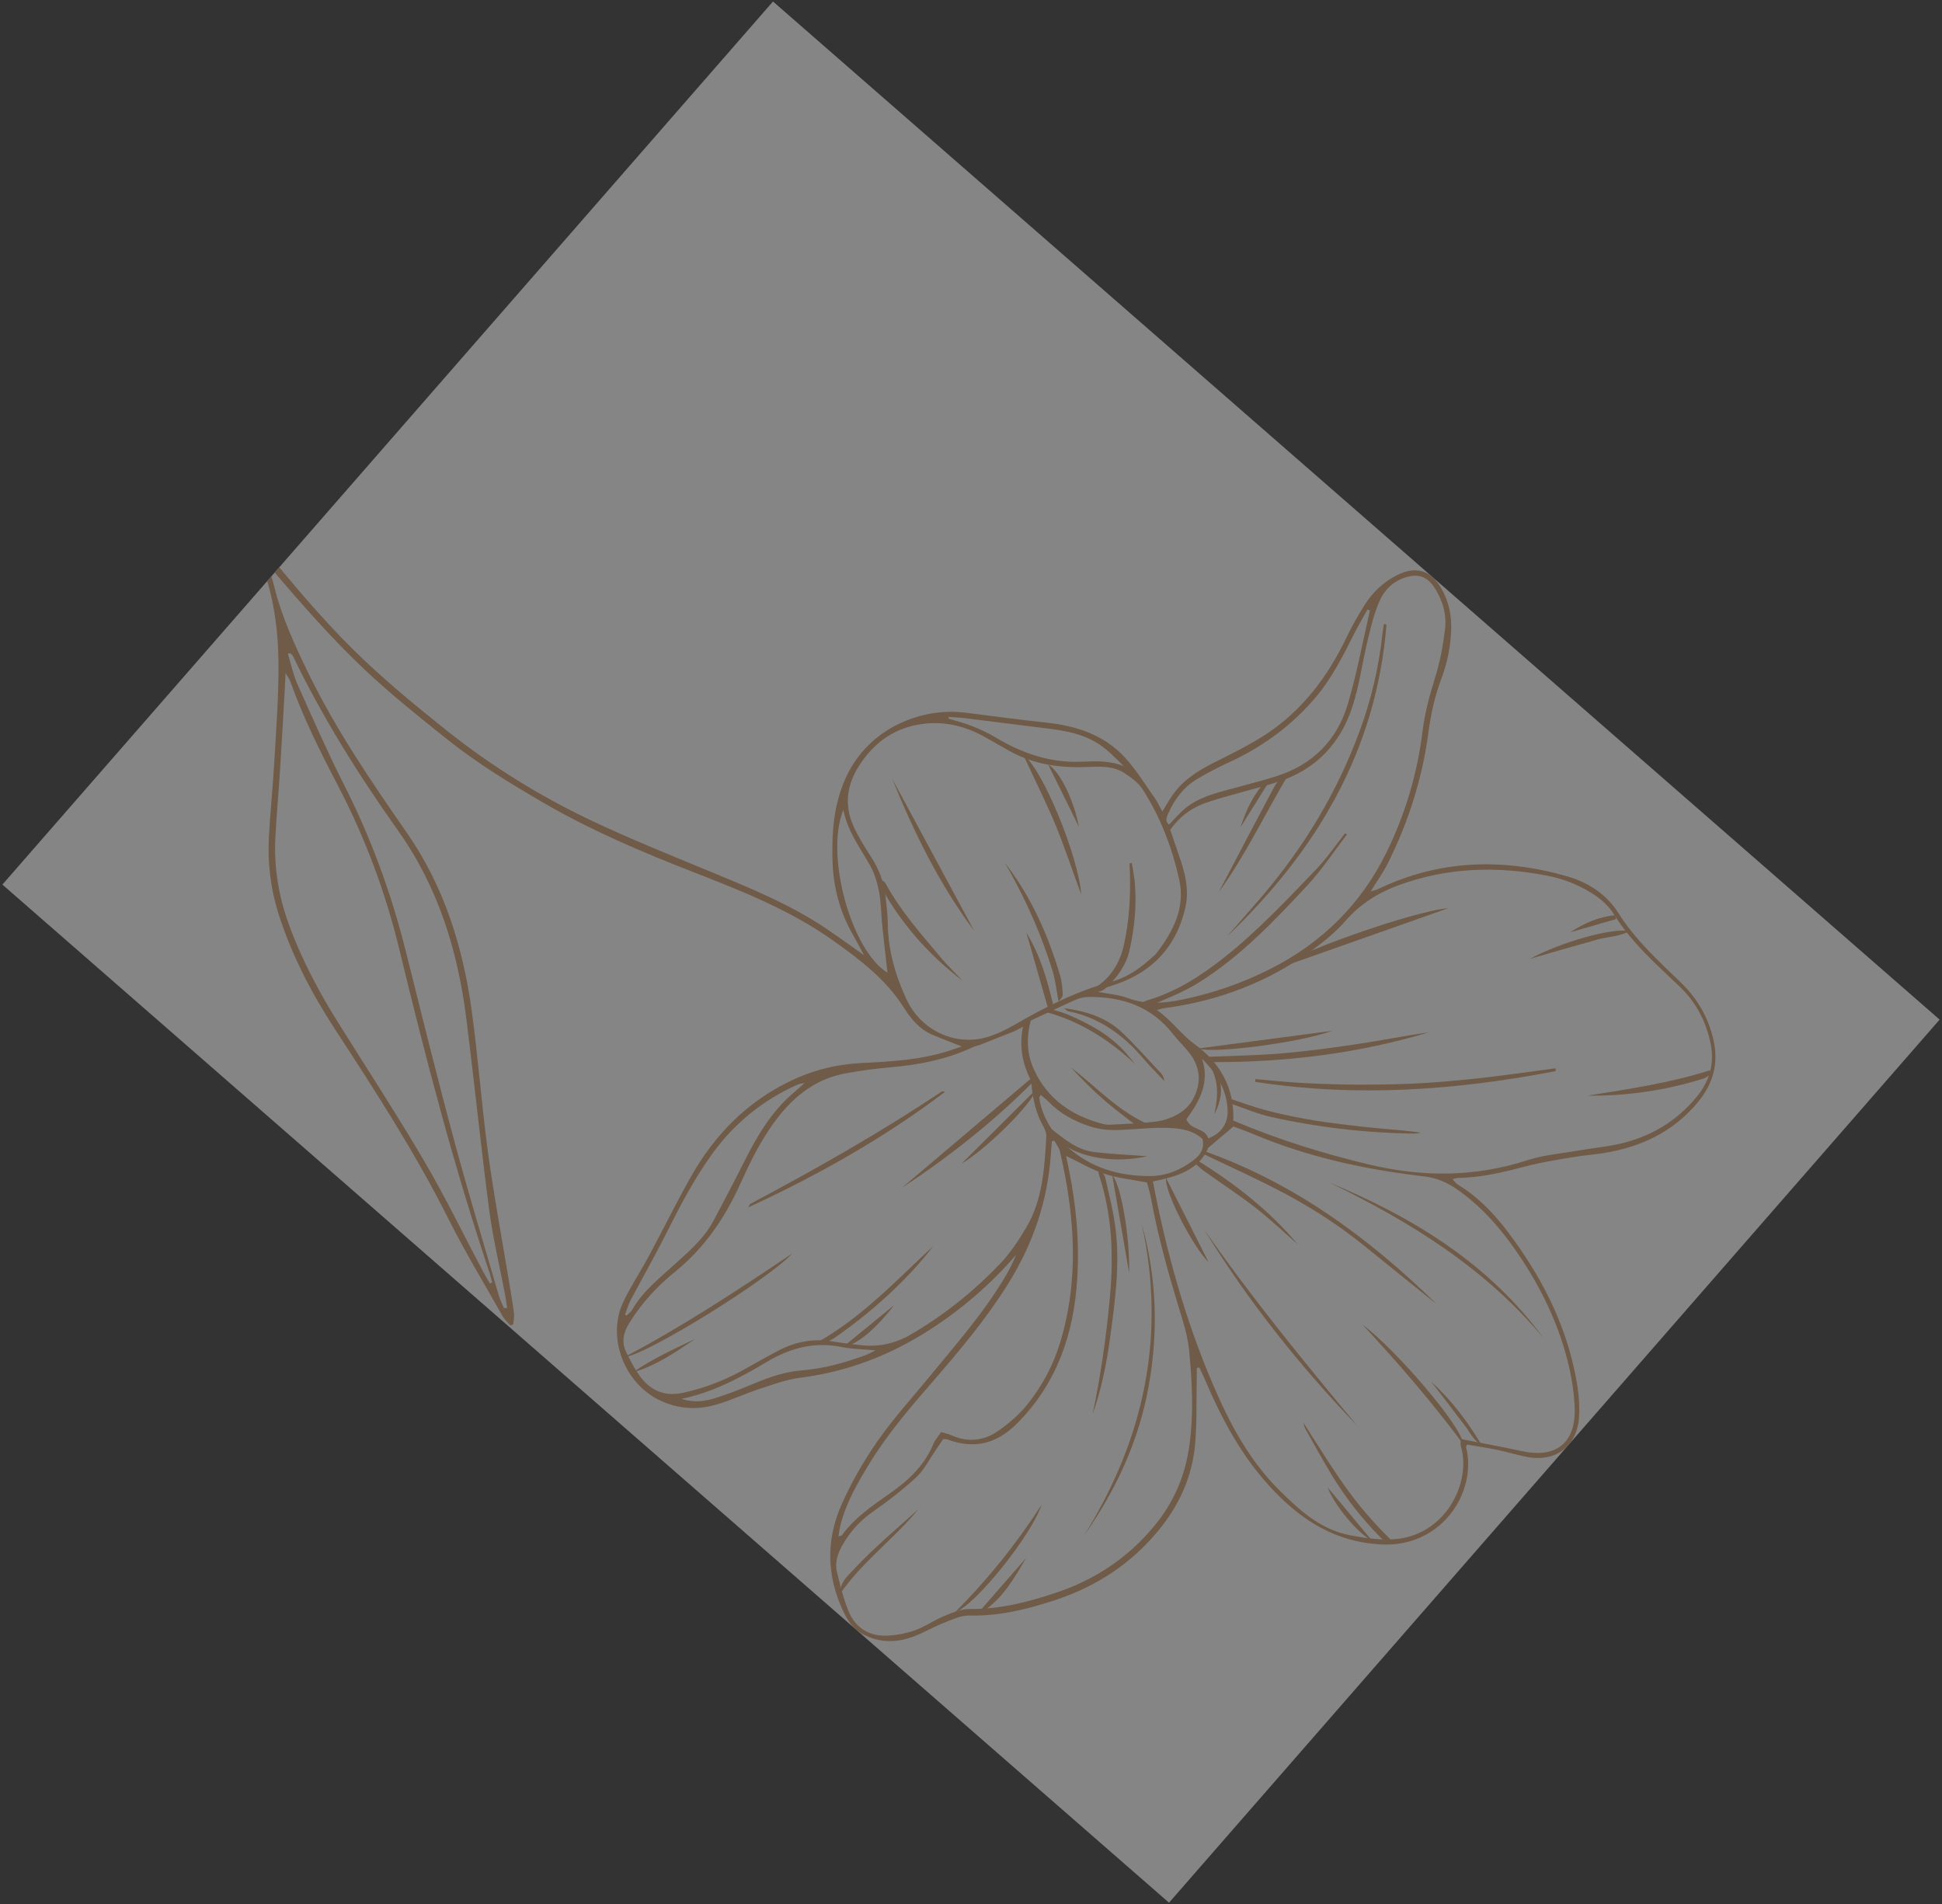 <svg width="512" height="502" viewBox="0 0 512 502" fill="none" xmlns="http://www.w3.org/2000/svg">
<rect x="0" y="0" width="512" height="502" fill="#333333" stroke="none"/>
<g opacity="0.4" clip-path="url(#clip0_2_1027)">
<rect width="309" height="408.228" transform="translate(0.627 233.211) rotate(-48.89)" fill="white"/>
<path d="M253.642 275.923C250.6 274.71 248.103 273.776 245.649 272.717C242.275 271.247 240.109 268.504 238.205 265.499C233.538 258.182 226.76 253.021 219.859 248.113C208.593 240.051 195.78 234.965 182.974 229.984C169.286 224.659 155.798 218.919 143.072 211.516C134.318 206.4 125.66 201.139 117.75 194.793C110.49 188.982 103.176 183.156 96.421 176.803C89.816 170.579 83.632 163.872 77.648 157.012C66.041 143.704 55.111 129.807 44.866 115.426C37.489 105.088 30.546 94.441 23.319 84.005C16.831 74.64 9.582 65.922 1.586 57.797C-7.877 48.195 -18.1 39.503 -29.168 31.778C-29.997 31.186 -30.797 30.488 -31.544 29.803C-31.749 29.624 -31.789 29.294 -31.892 29.073C-31.101 27.829 -30.466 28.679 -29.84 29.127C-21.296 35.01 -13.319 41.578 -5.583 48.46C9.576 61.983 21.817 77.91 32.852 94.88C44.963 113.512 58.425 131.158 72.588 148.303C80.033 157.323 87.658 166.174 96.154 174.177C103.06 180.696 110.442 186.744 117.886 192.683C129.477 201.913 142.055 209.711 155.412 216.091C166.506 221.381 177.933 225.913 189.303 230.624C198.961 234.627 208.551 238.671 217.299 244.469C220.802 246.806 224.23 249.305 227.817 251.846C226.815 249.988 225.868 248.179 224.855 246.409C221.435 240.443 219.732 233.976 219.496 227.182C219.25 219.495 219.783 211.931 223.127 204.755C229.019 192.102 242.672 186.417 254.538 187.891C261.618 188.76 268.689 189.753 275.778 190.499C283.731 191.344 291.053 193.703 296.576 199.702C299.621 203.015 301.991 206.951 304.607 210.643C305.248 211.563 305.703 212.582 306.444 213.95C307.452 212.307 308.249 210.905 309.158 209.6C311.9 205.668 315.793 203.199 319.991 201.095C324.595 198.788 329.272 196.511 333.58 193.716C343.267 187.389 350.012 178.495 354.958 168.129C356.366 165.163 358.025 162.285 359.777 159.488C361.909 156.105 364.772 153.425 368.36 151.607C373.37 149.097 377.363 150.386 380.097 155.295C381.971 158.635 382.725 162.243 382.599 166.033C382.451 170.524 381.541 174.875 379.97 179.043C378.235 183.624 377.241 188.296 376.592 193.137C374.983 205.202 371.34 216.705 365.889 227.613C364.656 230.077 362.992 232.361 361.37 235.009C362.124 234.783 362.763 234.652 363.307 234.405C379.477 226.624 396.182 226.16 413.183 231.033C418.772 232.633 423.593 235.791 426.736 240.796C431.154 247.797 437.184 253.289 443.069 258.949C447.547 263.25 450.451 268.341 451.791 274.36C453.114 280.398 451.657 285.714 447.68 290.534C441.196 298.378 432.732 302.364 422.932 303.972C420.179 304.421 417.391 304.609 414.622 305.077C410.538 305.773 406.449 306.399 402.458 307.44C396.542 308.995 390.618 310.446 384.463 310.547C384.077 310.538 383.703 310.703 382.943 310.86C383.546 311.484 383.845 312.007 384.301 312.274C391.312 316.491 396.272 322.721 400.783 329.279C408.44 340.385 413.905 352.463 415.945 365.91C416.305 368.354 416.442 370.866 416.33 373.325C415.936 381.142 410.32 385.548 402.623 384.108C399.98 383.604 397.404 382.797 394.775 382.24C392.164 381.699 389.493 381.301 386.783 380.837C386.725 381.016 386.465 381.314 386.533 381.537C389.498 393.398 380.063 408.269 363.652 407.155C352.343 406.397 343.777 401.216 336.148 393.346C327.675 384.641 322.15 374.248 317.476 363.254C317.098 362.334 316.634 361.438 316.205 360.539C315.98 360.572 315.77 360.586 315.545 360.619C315.528 361.653 315.53 362.703 315.513 363.737C315.393 369.4 315.574 375.13 315.084 380.765C314.32 389.307 310.913 396.821 305.416 403.495C298.158 412.301 289.04 418.24 278.323 421.8C270.944 424.242 263.474 426.113 255.547 425.914C253.302 425.855 250.982 427.01 248.799 427.858C245.936 428.997 243.245 430.614 240.321 431.635C235.978 433.154 231.63 433.063 227.413 430.792C224.869 429.423 223.457 427.208 222.309 424.765C217.906 415.416 217.743 405.868 221.936 396.516C224.487 390.812 227.645 385.276 231.215 380.133C235.327 374.218 240.21 368.811 244.802 363.248C251.944 354.537 259.42 346.084 265.162 336.347C266.198 334.596 267.087 332.751 267.883 330.824C261.169 338.63 253.462 345.244 244.857 350.745C234.541 357.342 223.368 361.651 211.096 363.199C207.346 363.662 203.712 365.046 200.098 366.218C196.279 367.474 192.618 369.228 188.736 370.33C183.619 371.797 178.536 371.458 173.643 369.022C164.435 364.428 159.953 352.389 164.364 343.162C166.309 339.092 168.849 335.278 170.992 331.282C174.815 324.196 178.33 316.973 182.299 309.982C188.473 299.148 196.885 290.562 208.24 285.067C214.288 282.12 220.641 280.552 227.343 280.239C235.109 279.872 242.851 279.418 250.318 276.988C251.277 276.678 252.218 276.351 253.57 275.892L253.642 275.923ZM318.563 302.59C316.079 308.518 310.156 310.231 303.956 311.473C307.501 330.036 312.472 347.942 319.845 365.125C324.178 375.231 329.267 384.883 337.177 392.769C342.587 398.146 348.154 403.266 355.942 404.753C359.489 405.423 363.115 405.966 366.696 405.847C381.038 405.385 387.992 390.839 385.176 381.401C384.993 380.783 385.12 380.074 385.107 379.375C390.698 380.485 396.068 381.435 401.382 382.598C410.144 384.509 415.382 380.461 415.169 371.46C415.06 367.563 414.459 363.63 413.551 359.822C411.189 349.863 406.886 340.7 401.313 332.166C396.641 325.042 391.276 318.524 384.198 313.593C381.532 311.725 378.753 310.513 375.417 310.126C359.958 308.335 344.836 305.068 330.432 298.987C328.557 298.203 326.62 297.529 325.199 296.977C322.965 298.861 321.111 300.422 318.563 302.59ZM325.199 295.436C336.866 300.407 348.671 304.056 360.758 306.968C374.855 310.356 388.759 310.396 402.667 305.885C407.052 304.468 411.771 304.096 416.338 303.297C419.816 302.695 423.313 302.371 426.728 301.615C434.956 299.815 441.874 295.759 447.292 289.212C450.638 285.152 452.039 280.541 451.035 275.339C449.877 269.413 447.233 264.287 442.794 260.053C436.596 254.152 430.133 248.479 425.53 241.087C424.074 238.735 421.986 236.88 419.52 235.384C415.938 233.175 412.124 231.682 408.061 230.889C394.699 228.274 381.507 228.658 368.631 233.415C363.218 235.409 358.554 238.385 354.674 242.832C352.19 245.678 349.173 248.158 346.086 250.38C334.411 258.872 321.309 263.89 306.995 265.785C306.509 265.853 306.047 266.007 304.997 266.271C308.95 269.032 311.315 272.636 314.907 275.247C321.538 280.05 325.514 286.732 325.15 295.492L325.199 295.436ZM269.74 270.668C268.437 271.333 267.933 271.648 267.406 271.876C264.441 273.057 261.491 274.219 258.526 275.4C257.862 275.672 257.116 275.775 256.489 276.08C249.532 279.317 242.172 280.76 234.6 281.394C230.806 281.721 227.026 282.256 223.271 282.913C214.55 284.413 208.433 289.693 203.521 296.713C200.106 301.566 197.561 306.85 195.126 312.196C191.081 321.153 185.703 329.044 177.922 335.33C173.276 339.076 169.203 343.518 165.984 348.672C164.389 351.213 163.724 353.779 165.14 356.555C166.054 358.401 166.986 360.264 168.119 361.973C171.01 366.364 174.86 368.38 180.256 367.157C185.55 365.976 190.552 364.115 195.296 361.536C198.637 359.7 201.954 357.777 205.335 356.008C209.864 353.636 214.676 352.82 219.76 353.685C222.205 354.115 224.692 354.384 227.144 354.656C231.818 355.163 236.127 354.171 240.218 351.776C248.94 346.705 256.721 340.419 263.667 333.174C266.346 330.367 268.534 327.033 270.529 323.695C274.911 316.343 275.357 308.015 275.859 299.735C275.915 298.768 275.509 297.693 275.013 296.834C273.241 293.715 272.448 290.302 272.033 286.794C271.932 286.083 272 285.29 271.695 284.663C269.656 280.46 268.624 276.118 269.707 270.705L269.74 270.668ZM248.67 379.373C248.084 380.271 247.354 381.37 246.605 382.454C244.964 384.823 243.644 387.538 241.586 389.446C237.98 392.788 234.021 395.822 229.977 398.651C226.67 400.976 224.116 403.827 222.147 407.286C220.896 409.472 220.028 411.894 220.655 414.407C221.549 418.006 222.394 421.66 223.834 425.047C225.5 428.926 228.859 431.202 233.133 431.228C235.759 431.226 238.491 430.726 240.99 429.891C243.693 428.973 246.112 427.217 248.785 426.108C250.947 425.209 253.292 424.175 255.535 424.199C263.438 424.312 270.906 422.407 278.301 419.946C288.623 416.5 297.351 410.745 304.352 402.271C309.445 396.097 312.436 389.137 313.545 381.289C314.741 372.928 314.327 364.57 313.527 356.203C313.277 353.559 312.656 350.888 311.887 348.349C308.618 337.663 305.451 326.936 303.455 315.919C303.175 314.397 302.708 312.941 302.399 311.754C298.459 310.97 294.706 310.611 291.213 309.464C287.811 308.363 284.669 306.44 281.068 304.74C281.357 306.139 281.565 307.14 281.774 308.141C283.742 317.724 284.611 327.364 284.003 337.157C283.103 351.643 278.686 364.634 268.221 375.198C262.799 380.659 256.897 382.161 249.656 379.447C249.477 379.389 249.252 379.421 248.638 379.41L248.67 379.373ZM304.837 251.383C309.47 245.398 312.513 239.205 310.89 231.857C309.019 223.44 305.949 215.419 301.266 208.121C300.15 206.393 298.288 205.031 296.527 203.854C293.721 201.996 290.468 202.041 287.222 202.19C279.874 202.529 272.778 201.678 266.225 198.025C264.151 196.87 262.092 195.696 260.033 194.522C254.381 191.228 248.283 189.872 241.852 191.077C235.232 192.312 230.237 196.081 226.563 201.757C223.286 206.828 222.528 212.131 224.954 217.657C226.198 220.479 227.85 223.133 229.532 225.715C231.664 228.985 233.076 232.478 233.464 236.356C233.688 238.617 234.036 240.887 234.052 243.162C234.087 250.337 235.997 257.018 238.994 263.468C242.733 271.548 251.753 275.945 260.298 273.407C262.836 272.64 265.293 271.441 267.601 270.112C275.733 265.378 284.097 261.206 293.276 258.73C297.968 257.45 301.647 254.4 304.855 251.4L304.837 251.383ZM289.581 261.011C289.593 261.185 289.604 261.359 289.651 261.531C292.225 262.04 294.916 262.225 297.341 263.129C302.139 264.923 306.906 264.496 311.69 263.525C319.737 261.895 327.431 259.204 334.778 255.521C348.319 248.724 358.705 238.55 365.396 225.02C370.412 214.912 373.661 204.049 375.046 192.803C375.63 188.037 376.845 183.526 378.266 178.965C379.591 174.779 380.427 170.364 380.968 165.985C381.456 162.118 380.413 158.39 378.277 155.051C376.32 152.032 374.055 151.169 370.624 152.207C367.21 153.225 364.89 155.658 363.578 158.74C362.249 161.841 361.462 165.186 360.654 168.479C359.221 174.406 358.43 180.499 356.567 186.28C353.402 196.07 346.851 202.938 336.864 206.151C333.215 207.326 329.513 208.224 325.838 209.278C322.953 210.103 320.045 210.842 317.246 211.907C313.714 213.249 310.841 215.526 308.523 218.747C309.508 221.639 310.47 224.445 311.416 227.269C312.68 231.158 313.44 235.098 312.529 239.186C310.043 250.191 303.08 256.929 292.423 260.083C291.48 260.374 290.556 260.682 289.632 260.99L289.581 261.011ZM248.161 377.552C249.323 377.911 250.121 378.05 250.844 378.386C255.198 380.35 259.47 379.851 263.212 377.217C266.053 375.239 268.779 372.867 270.941 370.164C274.746 365.39 277.651 359.995 279.454 354.095C284.621 337.237 283.344 320.36 279.444 303.519C279.201 302.52 278.458 301.643 277.957 300.714C277.75 300.763 277.527 300.83 277.32 300.879C277.239 301.988 277.122 303.099 277.056 304.188C276.243 316.621 272.345 327.966 265.733 338.549C259.957 347.798 252.979 356.096 245.87 364.279C239.898 371.16 233.979 378.056 229.224 385.835C226.107 390.947 223.099 396.123 221.594 402.019C221.361 402.963 221.235 403.934 221.048 405.05C221.58 404.891 221.843 404.891 221.94 404.779C225.348 400.085 230.051 396.913 234.696 393.658C239.559 390.266 243.818 386.249 246.126 380.561C246.547 379.552 247.347 378.71 248.142 377.536L248.161 377.552ZM271.733 269.097C270.547 273.764 270.763 277.951 272.575 281.925C276.181 289.857 282.659 294.199 290.858 296.34C291.733 296.579 292.709 296.513 293.633 296.468C296.512 296.326 299.391 296.183 302.263 295.937C303.899 295.791 305.588 295.659 307.149 295.186C310.373 294.198 313.231 292.464 314.768 289.349C316.769 285.327 316.426 281.324 313.656 277.695C312.273 275.898 310.59 274.331 309.191 272.552C303.568 265.352 295.916 262.771 287.132 262.839C286.012 262.845 284.818 263.048 283.815 263.484C279.769 265.263 275.769 267.179 271.715 269.081L271.733 269.097ZM361.155 160.952C360.939 160.862 360.741 160.788 360.525 160.697C359.311 162.915 357.99 165.105 356.867 167.37C354.03 172.989 351.211 178.624 347.167 183.484C340.856 191.053 333.123 196.758 324.197 200.898C321.294 202.232 318.436 203.703 315.711 205.323C312.143 207.42 309.701 210.631 308.032 214.386C307.606 215.325 307.052 216.448 308.204 217.42C309.413 216.148 310.487 214.955 311.67 213.825C314.925 210.733 319.094 209.489 323.287 208.33C327.652 207.124 332.077 206.037 336.413 204.676C345.978 201.684 352.453 195.241 355.29 185.788C357.728 177.658 359.255 169.257 361.174 160.969L361.155 160.952ZM164.755 346.584C164.918 346.661 165.081 346.737 165.244 346.814C165.733 346.291 166.334 345.865 166.68 345.281C169.465 340.436 173.802 337.044 177.84 333.358C181.647 329.896 185.618 326.512 188.101 321.862C190.799 316.778 193.48 311.677 196.069 306.53C199.503 299.663 203.308 293.086 209.283 288.043C210.112 287.356 210.901 286.603 212.14 285.521C211.139 285.729 210.737 285.739 210.363 285.904C201.204 289.972 193.639 296.086 187.785 304.184C182.937 310.867 179.15 318.213 175.451 325.571C172.538 331.353 169.317 336.997 166.278 342.735C165.643 343.951 165.262 345.29 164.79 346.582L164.755 346.584ZM274.383 288.648C274.168 289.083 274.005 289.269 274.017 289.443C274.027 289.845 274.126 290.259 274.205 290.656C275.289 295.239 277.735 299.013 281.152 302.126C287.408 307.848 294.951 310.104 303.298 310.047C307.621 310.018 311.343 308.383 314.706 305.845C316.386 304.558 317.622 302.916 317.039 300.277C314.125 297.603 310.239 297.358 306.491 297.332C302.287 297.301 298.072 297.883 293.873 297.922C291.668 297.931 289.318 297.617 287.239 296.918C283.191 295.581 279.464 293.574 276.468 290.468C275.847 289.827 275.128 289.298 274.402 288.664L274.383 288.648ZM222.342 213.509C217.425 225.571 224.518 250.704 233.979 256.437C233.526 252.371 233.031 248.203 232.605 244.03C232.314 241.056 232.3 238.028 231.767 235.105C231.324 232.719 230.56 230.25 229.383 228.141C226.791 223.52 223.507 219.278 222.342 213.509ZM250.045 189.017C250.073 189.173 250.118 189.31 250.146 189.466C252.204 190.115 254.305 190.638 256.303 191.43C258.391 192.27 260.487 193.213 262.422 194.378C269.471 198.628 276.946 201.187 285.307 200.814C288.99 200.652 292.692 200.507 296.278 201.998C294.194 199.95 292.211 197.826 289.863 196.269C285.736 193.52 280.931 192.636 276.094 192.053C268.837 191.161 261.56 190.217 254.303 189.325C252.908 189.157 251.486 189.095 250.08 189.015L250.045 189.017ZM179.685 368.789C182.768 369.841 185.842 369.476 188.754 368.543C192.301 367.411 195.761 366.039 199.182 364.6C203.113 362.951 207.12 361.63 211.386 361.289C217.202 360.825 222.767 359.259 228.215 357.262C228.933 357.004 229.606 356.608 230.86 355.998C227.425 355.687 224.641 355.683 221.942 355.13C214.84 353.685 208.457 355.324 202.349 358.941C195.25 363.167 187.973 367.108 179.65 368.791L179.685 368.789ZM316.926 279.172C318.998 285.404 316.253 290.317 312.78 295.086C313.854 297.989 317.747 297.323 318.552 300.122C321.931 298.844 323.799 296.214 323.663 292.687C323.449 287.257 320.739 282.958 316.943 279.153L316.926 279.172Z" fill="#C89663"/>
<path d="M66.795 141.674C69.625 145.684 71.216 150.251 72.376 154.934C74.309 162.717 77.638 169.915 81.103 177.068C88.381 192.104 97.724 205.828 107.219 219.489C117.043 233.601 121.996 249.46 124.332 266.213C126.062 278.701 126.959 291.315 128.654 303.805C130.225 315.271 132.353 326.664 134.236 338.074C134.687 340.827 135.172 343.577 135.519 346.338C135.634 347.258 135.369 348.238 135.293 349.189C135.036 349.259 134.796 349.345 134.539 349.415C133.854 348.621 133.016 347.89 132.517 346.996C127.697 338.463 122.605 330.054 118.207 321.3C109.431 303.809 98.822 287.44 88.163 271.092C82 261.617 76.835 251.637 73.399 240.806C71.319 234.206 70.525 227.45 70.896 220.597C71.278 213.884 71.959 207.203 72.34 200.489C72.826 192.228 73.434 183.977 73.43 175.714C73.413 164.458 71.698 153.457 66.535 143.25C66.314 142.827 66.28 142.339 66.161 141.874C66.349 141.809 66.572 141.742 66.76 141.676L66.795 141.674ZM129.198 338.397C129.384 338.297 129.551 338.18 129.753 338.062C129.543 337.288 129.365 336.477 129.119 335.706C119.69 307.65 112.235 279.023 105.28 250.275C101.619 235.151 96.199 220.655 88.95 206.824C84.299 197.948 79.85 188.952 76.471 179.482C76.296 178.969 75.933 178.521 75.282 177.462C75.19 179.184 75.155 180.201 75.103 181.238C74.704 188.46 74.305 195.682 73.836 202.909C73.467 208.781 72.924 214.665 72.609 220.551C72.183 228.406 73.386 236.01 76.045 243.41C79.436 252.792 84.077 261.529 89.362 269.943C96.928 282.019 104.713 293.957 111.926 306.249C117.515 315.78 122.328 325.749 127.513 335.517C128.035 336.497 128.625 337.438 129.18 338.38L129.198 338.397ZM132.9 344.904C133.16 344.869 133.436 344.815 133.696 344.78C133.508 343.567 133.374 342.369 133.135 341.177C131.742 333.866 129.984 326.597 129.008 319.222C126.783 302.304 125.062 285.334 122.923 268.392C120.676 250.634 115.521 233.879 105.001 219.061C94.595 204.377 85.049 189.196 77.231 172.936C77.087 172.613 76.705 172.411 76.442 172.149C76.273 172.23 76.068 172.314 75.899 172.396C76.752 175.139 77.331 177.971 78.488 180.554C82.414 189.322 86.272 198.129 90.605 206.695C97.723 220.674 103.081 235.28 106.904 250.48C111.064 267.023 115.138 283.589 119.575 300.077C123.331 314.039 127.535 327.9 131.584 341.789C131.901 342.853 132.442 343.85 132.879 344.853L132.9 344.904Z" fill="#C89663"/>
<path d="M365.54 164.648C362.906 197.809 347.125 224.348 323.474 246.903C326.543 243.387 329.665 239.884 332.696 236.336C343.831 223.276 352.592 208.8 358.507 192.627C361.519 184.44 363.498 176.008 364.448 167.366C364.556 166.378 364.751 165.402 364.878 164.431C365.094 164.521 365.292 164.595 365.508 164.686L365.54 164.648Z" fill="#C89663"/>
<path d="M410.164 282.375C383.917 287.458 357.54 289.347 330.943 285.21C330.945 284.982 330.945 284.72 330.947 284.492C334.609 284.805 338.296 285.203 341.97 285.427C345.786 285.677 349.612 285.804 353.435 285.895C357.258 285.987 361.073 285.974 364.903 285.908C368.628 285.848 372.348 285.719 376.062 285.486C379.879 285.245 383.69 284.9 387.498 284.52C391.306 284.14 395.107 283.655 398.89 283.155C402.621 282.675 406.366 282.141 410.114 281.643C410.13 281.887 410.147 282.131 410.164 282.375Z" fill="#C89663"/>
<path d="M317.381 278.652C324.522 278.362 331.098 278.267 337.627 277.738C344.208 277.188 350.767 276.325 357.3 275.34C363.816 274.374 370.277 273.097 376.794 272.131C358.301 277.688 339.344 280.055 319.663 280.021C322.595 284.742 322.551 289.226 320.163 293.729C321.281 288.577 321.552 283.569 317.381 278.652Z" fill="#C89663"/>
<path d="M355.126 219.991C351.685 224.46 348.563 229.24 344.731 233.368C335.891 242.859 326.925 252.306 315.789 259.204C312.144 261.464 308.05 263.036 304.126 264.79C303.225 265.183 302.098 265.084 301.073 265.206C301.021 264.964 300.967 264.688 300.916 264.446C301.408 264.22 301.861 263.927 302.374 263.753C310.03 261.519 316.588 257.312 322.765 252.413C331.6 245.408 339.288 237.238 347.05 229.132C349.829 226.248 352.084 222.875 354.6 219.729C354.782 219.821 354.963 219.914 355.142 219.972L355.126 219.991Z" fill="#C89663"/>
<path d="M317.091 303.338C341.037 311.715 360.91 326.338 378.866 343.908C372.436 338.724 365.972 333.541 359.558 328.337C353.129 323.152 346.203 318.649 338.953 314.78C331.665 310.878 324.1 307.521 316.641 303.929C316.804 303.743 316.929 303.524 317.089 303.303L317.091 303.338Z" fill="#C89663"/>
<path d="M285.731 404.931C301.639 379.486 307.53 352.215 301.005 322.597C304.99 336.823 305.428 351.167 302.81 365.629C300.19 380.057 294.142 393 285.731 404.931Z" fill="#C89663"/>
<path d="M288.07 372.823C290.209 362.629 291.677 352.341 292.628 341.931C293.616 331.027 293.23 320.269 289.764 309.772C289.652 309.412 289.591 309.031 289.53 308.65C289.732 308.531 289.936 308.447 290.138 308.329C290.592 309.086 291.272 309.81 291.434 310.639C292.42 315.072 293.561 319.476 294.113 323.956C295.296 333.575 293.952 343.119 292.679 352.659C291.763 359.496 290.369 366.243 288.086 372.804L288.07 372.823Z" fill="#C89663"/>
<path d="M350.53 311.773C372.587 320.961 392.519 333.111 406.942 352.777C391.603 334.311 371.771 322.084 350.53 311.773Z" fill="#C89663"/>
<path d="M197.279 318.336C197.606 317.736 197.675 317.469 197.809 317.39C215.058 308.223 232.066 298.618 248.306 287.751C248.405 287.674 248.64 287.781 249.203 287.813C233.04 300.057 215.741 309.77 197.26 318.32L197.279 318.336Z" fill="#C89663"/>
<path d="M357.782 375.847C342.569 359.982 328.934 342.872 317.443 324.094C329.913 342.088 343.815 359.005 357.782 375.847Z" fill="#C89663"/>
<path d="M381.807 239.439C366.678 244.786 351.275 250.222 336.01 255.613C340.151 251.657 372.733 240.14 381.807 239.439Z" fill="#C89663"/>
<path d="M272.855 283.448C272.441 284.561 272.382 285.23 272.003 285.588C261.58 295.992 250.085 305.067 237.771 313.165C249.255 303.425 260.742 293.72 272.839 283.466L272.855 283.448Z" fill="#C89663"/>
<path d="M164.561 357.819C179.871 349.747 194.298 340.28 208.859 330.473C202.867 337.075 170.932 357.021 164.561 357.819Z" fill="#C89663"/>
<path d="M324.1 289.594C327.234 290.625 330.343 291.797 333.535 292.65C336.907 293.56 340.352 294.272 343.792 294.915C347.144 295.546 350.519 296 353.892 296.42C357.371 296.868 360.863 297.227 364.351 297.551C367.752 297.864 371.129 298.091 374.613 298.608C374.023 298.683 373.424 298.881 372.826 298.851C360.07 298.698 347.486 297.221 335.042 294.456C331.645 293.688 328.383 292.315 325.065 291.156C324.581 290.997 324.183 290.551 323.759 290.247L324.046 289.58L324.1 289.594Z" fill="#C89663"/>
<path d="M269.778 199.028C274.855 202.606 284.313 225.706 285.058 235.827C282.8 229.695 280.747 223.478 278.269 217.449C275.774 211.437 272.818 205.58 269.797 199.044L269.778 199.028Z" fill="#C89663"/>
<path d="M288.136 261.389C288.649 260.689 288.767 260.366 289.001 260.21C293.003 257.541 295.283 253.763 296.314 249.124C297.705 242.833 298.091 236.452 297.897 230.022C297.877 229.218 297.822 228.417 297.802 227.613C297.992 227.582 298.199 227.533 298.39 227.503C298.667 229.252 299.032 231.013 299.189 232.788C299.699 238.706 299.118 244.558 297.834 250.352C296.95 254.333 294.716 257.495 291.806 260.265C290.901 261.114 289.891 261.708 288.102 261.391L288.136 261.389Z" fill="#C89663"/>
<path d="M256.823 245.369C247.632 233.088 240.974 219.445 235.228 205.32C242.427 218.681 249.608 232.026 256.823 245.369Z" fill="#C89663"/>
<path d="M385.798 380.764C377.525 369.611 368.458 359.143 359.217 349.211C368.171 355.976 385.383 375.978 385.798 380.764Z" fill="#C89663"/>
<path d="M264.912 227.456C271.896 236.402 276.296 246.468 279.475 257.108C279.949 258.669 280.082 260.358 280.194 261.996C280.223 262.677 279.764 263.39 279.068 263.963C278.571 261.3 278.278 258.554 277.507 255.98C274.689 246.77 270.798 237.999 266.142 229.578C265.744 228.87 265.31 228.164 264.912 227.456Z" fill="#C89663"/>
<path d="M246.068 328.5C241.215 334.85 235.116 340.9 228.434 346.376C225.814 348.514 223.118 350.552 220.344 352.49C218.956 353.442 217.384 354.266 215.452 353.924C227.439 347.179 236.648 337.19 246.084 328.481L246.068 328.5Z" fill="#C89663"/>
<path d="M253.915 258.661C244.533 251.522 236.989 242.841 231.515 232.427C231.693 232.222 231.872 232.018 232.051 231.813C232.511 232.15 233.174 232.367 233.414 232.806C237.363 240.12 242.879 246.277 248.179 252.606C249.969 254.726 251.992 256.655 253.899 258.679L253.915 258.661Z" fill="#C89663"/>
<path d="M451.197 283.084C450.492 283.517 449.833 284.122 449.062 284.367C439.153 287.452 428.998 288.979 418.589 288.843C429.413 287.113 440.265 285.539 450.733 282.188C450.894 282.492 451.037 282.78 451.197 283.084Z" fill="#C89663"/>
<path d="M339.499 204.486C333.442 214.734 328.332 225.514 321.309 235.214C326.19 225.938 331.033 216.63 335.986 207.384C336.669 206.113 337.897 205.119 338.871 204.003C339.076 204.182 339.278 204.326 339.499 204.486Z" fill="#C89663"/>
<path d="M343.654 375.088C353.168 390.043 356.748 396.051 366.592 405.854C365.297 406.887 364.547 405.905 363.814 405.167C358.941 400.227 354.7 394.789 351.109 388.869C348.644 384.817 346.399 380.662 344.068 376.53C343.888 376.21 343.862 375.826 343.654 375.088Z" fill="#C89663"/>
<path d="M251.728 425.104C260.397 416.448 268.013 406.969 274.611 396.702C272.096 404.47 257.318 423.133 251.728 425.104Z" fill="#C89663"/>
<path d="M351.242 271.758C342.684 274.875 320.022 277.843 315.881 276.425C327.853 274.845 339.53 273.303 351.242 271.758Z" fill="#C89663"/>
<path d="M315.364 305.731C325.325 311.867 334.531 318.983 342.154 328.061C338.468 324.844 334.927 321.46 331.062 318.447C326.606 314.984 321.86 311.892 317.258 308.596C316.374 307.956 315.601 307.15 314.782 306.435C314.993 306.193 315.188 305.97 315.399 305.728L315.364 305.731Z" fill="#C89663"/>
<path d="M302.451 304.818C291.508 307.361 279.113 304.05 276.115 296.812C279.917 299.672 283.478 303.107 288.404 303.702C293.171 304.29 297.963 304.474 302.451 304.818Z" fill="#C89663"/>
<path d="M403.292 252.815C411.734 248.253 425.464 244.471 429.684 245.499C426.498 247.045 423.482 246.969 420.755 247.801C417.805 248.701 414.811 249.463 411.859 250.328C409.009 251.151 406.159 251.974 403.309 252.797L403.292 252.815Z" fill="#C89663"/>
<path d="M242.112 397.902C235.727 405.669 227.437 411.674 221.583 420.035C221.459 418.223 222.319 416.712 223.493 415.442C225.891 412.881 228.327 410.353 230.895 407.974C234.566 404.557 238.367 401.254 242.112 397.902Z" fill="#C89663"/>
<path d="M280.524 265.79C286.744 266.63 291.853 268.368 295.919 272.277C299.462 275.696 302.742 279.379 306.123 282.984C306.595 283.495 306.871 284.194 306.96 284.993C305.147 283.05 303.252 281.2 301.538 279.18C296.187 272.872 289.831 268.242 281.576 266.577C281.415 266.535 281.28 266.352 280.524 265.79Z" fill="#C89663"/>
<path d="M303.383 296.685C302.115 297.086 301.464 297.305 300.642 297.57C297.496 295.087 294.181 292.685 291.092 290.023C288.02 287.342 285.124 284.422 282.344 281.406C289.088 286.569 294.802 293.063 303.367 296.703L303.383 296.685Z" fill="#C89663"/>
<path d="M253.511 306.778C259.986 300.336 266.591 293.744 272.969 287.413C272.644 290.342 260.362 302.761 253.511 306.778Z" fill="#C89663"/>
<path d="M318.649 332.784C314.287 328.387 306.949 314.02 307.432 310.574C311.197 318.022 314.863 325.285 318.649 332.784Z" fill="#C89663"/>
<path d="M276.22 265.836C277.989 266.364 279.819 266.748 281.514 267.473C287.628 270.089 293.376 273.236 297.645 278.567C298.143 279.199 298.76 279.77 299.228 280.474C292.385 274.109 284.713 269.183 275.476 266.726C275.933 266.24 276.146 266.033 276.36 265.826L276.255 265.833L276.22 265.836Z" fill="#C89663"/>
<path d="M293.231 309.783C295.506 312.325 297.911 325.731 297.69 335.567C296.134 326.638 294.698 318.175 293.231 309.783Z" fill="#C89663"/>
<path d="M276.325 265.829C274.461 259.32 272.58 252.794 270.602 245.89C274.307 251.942 276.091 258.317 277.636 264.777C277.037 265.238 276.619 265.529 276.236 265.817L276.341 265.81L276.325 265.829Z" fill="#C89663"/>
<path d="M258.628 424.375L270.561 410.701C267.456 415.988 264.426 421.34 259.15 424.83C258.982 424.684 258.796 424.521 258.628 424.375Z" fill="#C89663"/>
<path d="M377.334 364.267C382.673 369.123 386.966 374.802 390.627 380.98C388.462 379.778 387.537 377.53 386.101 375.719C384.643 373.856 383.233 371.938 381.81 370.074C380.329 368.126 378.832 366.196 377.334 364.267Z" fill="#C89663"/>
<path d="M276.341 201.543C279.535 203.446 283.096 210.978 284.47 218.01C281.643 212.267 279.001 206.913 276.341 201.543Z" fill="#C89663"/>
<path d="M183.211 353.023C178.093 356.52 172.942 360.054 166.848 361.814C171.945 358.266 177.583 355.714 183.211 353.023Z" fill="#C89663"/>
<path d="M222.488 354.919C226.732 351.446 230.977 347.973 235.769 344.06C230.862 350.396 225.683 354.79 222.488 354.919Z" fill="#C89663"/>
<path d="M350.018 392.111C353.949 396.853 357.763 401.427 361.71 406.149C358.033 404.349 351.718 396.741 350.018 392.111Z" fill="#C89663"/>
<path d="M327.05 218.038C328.567 213.593 330.43 209.353 333.72 205.997C333.939 206.123 334.176 206.264 334.378 206.408C331.931 210.302 329.5 214.178 327.052 218.073L327.05 218.038Z" fill="#C89663"/>
<path d="M426.035 242.314C422.017 243.461 418.001 244.643 413.982 245.79C417.652 243.389 421.544 241.672 425.843 241.294L426.035 242.314Z" fill="#C89663"/>
</g>
<defs>
<clipPath id="clip0_2_1027">
<rect width="309" height="408.228" fill="white" transform="translate(0.627 233.211) rotate(-48.89)"/>
</clipPath>
</defs>
</svg>
